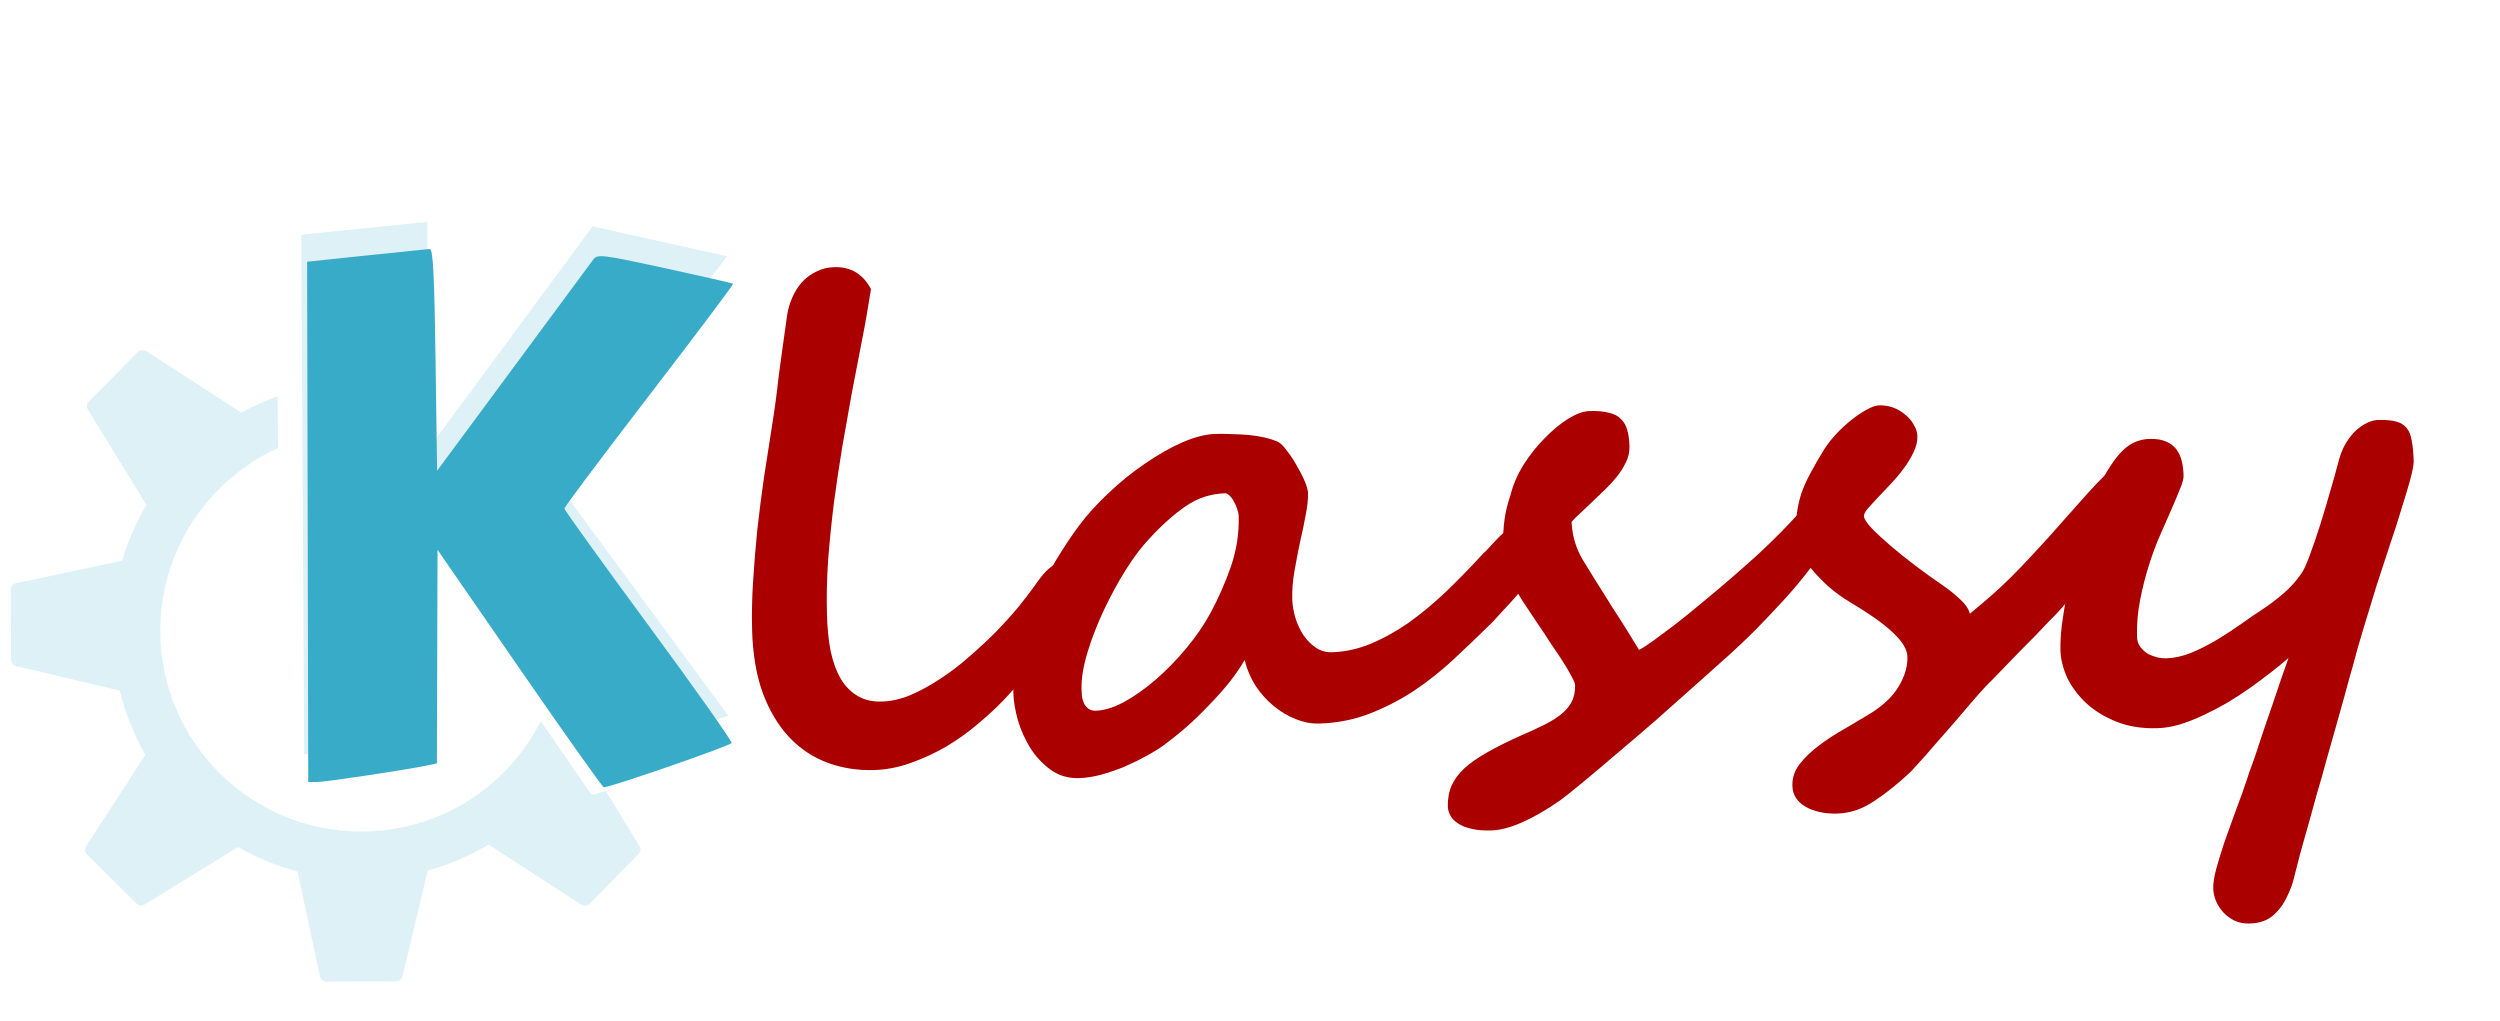 <svg width="312.82" height="127.77" version="1.1" viewBox="0 0 312.82 127.77" xmlns="http://www.w3.org/2000/svg">
 <defs>
  <filter id="filter51184" x="-.079" y="-.074" width="1.189" height="1.182" color-interpolation-filters="sRGB">
   <feFlood flood-color="rgb(0,0,0)" flood-opacity=".498" result="flood"/>
   <feComposite in="flood" in2="SourceGraphic" operator="in" result="composite1"/>
   <feGaussianBlur in="composite1" result="blur" stdDeviation="2.5"/>
   <feOffset dx="2.4" dy="2.7" result="offset"/>
   <feComposite in="SourceGraphic" in2="offset" result="composite2"/>
  </filter>
  <filter id="filter51196" x="-.029" y="-.069" width="1.069" height="1.169" color-interpolation-filters="sRGB">
   <feFlood flood-color="rgb(0,0,0)" flood-opacity=".498" result="flood"/>
   <feComposite in="flood" in2="SourceGraphic" operator="in" result="composite1"/>
   <feGaussianBlur in="composite1" result="blur" stdDeviation="2.5"/>
   <feOffset dx="2.4" dy="2.7" result="offset"/>
   <feComposite in="SourceGraphic" in2="offset" result="composite2"/>
  </filter>
 </defs>
 <filter id="d" x="-.051" y="-.028" width="1.102" height="1.056">
  <feGaussianBlur stdDeviation="2.97"/>
 </filter>
 <filter id="e" x="-.027" y="-.204" width="1.054" height="1.408">
  <feGaussianBlur stdDeviation="1.7"/>
 </filter>
 <path d="m17.772 43.818c-0.178 0.019-0.371 0.07-0.505 0.205l-6.173 6.242c-0.259 0.263-0.289 0.663-0.096 0.979l7.321 11.936c-1.276 2.172-2.309 4.501-3.031 6.967l-13.311 2.841c-0.37 0.079-0.639 0.433-0.636 0.813l0.049 8.771c2e-3 0.371 0.286 0.687 0.645 0.772l12.939 3.065c0.707 2.847 1.79 5.569 3.216 8.045l-7.425 11.445c-0.207 0.32-0.164 0.744 0.107 1.012l6.242 6.173c0.263 0.259 0.664 0.29 0.979 0.096l11.701-7.184c2.31 1.316 4.809 2.368 7.439 3.062l2.806 13.142c0.079 0.371 0.4 0.639 0.779 0.637l8.771-0.049c0.368-2e-3 0.687-0.251 0.772-0.612l3.165-13.243c2.704-0.746 5.252-1.844 7.607-3.248l11.614 7.526c0.32 0.206 0.743 0.164 1.012-0.107l6.139-6.242c0.261-0.263 0.323-0.664 0.129-0.979l-4.256-6.926-1.381 0.446c-0.199 0.063-0.421-0.026-0.541-0.2 0 0-2.686-3.904-6.191-8.973-4.112 8.158-12.559 13.768-22.324 13.823-13.876 0.078-25.196-11.117-25.275-24.993-0.057-10.207 5.997-19.008 14.716-22.99l-0.036-6.477c-1.588 0.566-3.121 1.246-4.577 2.05-3e-3 -2e-3 3e-3 -0.032-2.6e-4 -0.034l-11.885-7.693c-0.16-0.103-0.328-0.118-0.507-0.098zm35.706-16.056-15.78 1.606 0.364 65.043 15.606-2.449-0.155-27.731 21.19 30.65 16.434-5.321-21.69-29.467 21.536-28.021-16.822-3.752-20.693 28.017 9e-3 -28.576z" fill="#37abc8" fill-opacity=".166" stroke-width=".917"/>
 <path transform="rotate(30 230.93 -373.27)" d="m313.31 102.7-16.323-7.737 13.292 23.184-0.905 0.814c-1.918 1.724-9.982 8.153-10.901 8.691l-0.968 0.566-32.676-56.314 6.019-4.376c3.311-2.407 6.221-4.511 6.468-4.675 0.346-0.23 2.084 2.444 7.562 11.635l7.113 11.934 1.806-15.894c0.994-8.742 1.851-16.299 1.906-16.794 0.092-0.83 0.741-1.105 8.289-3.515 4.504-1.438 8.274-2.6 8.376-2.581 0.103 0.019-0.844 7.816-2.103 17.328-1.26 9.512-2.214 17.425-2.12 17.585 0.093 0.16 7.488 3.492 16.431 7.406 8.944 3.913 16.306 7.306 16.36 7.54 0.079 0.341-10.248 12.272-11.076 12.797-0.126 0.079-7.574-3.337-16.552-7.593z" fill="#37abc8" filter="url(#filter51184)" stroke-linecap="round" stroke-width="1.4" style="paint-order:stroke fill markers"/>
 <g transform="rotate(-1.574 -3878.1 -6097.6)" fill="#a00" filter="url(#filter51196)" aria-label="lassy">
  <path d="m-38.276 177.14q0 0.958-0.5 2.417-0.458 1.417-1.583 3.333-1.125 1.875-3 4.25-1.875 2.375-4.667 5.208-1.542 1.542-3.5 3.083-1.917 1.542-4.083 2.75-2.167 1.167-4.5 1.917-2.292 0.75-4.583 0.75-3.083 0-5.792-1.083-2.667-1.083-4.667-3.292-2-2.25-3.167-5.625-1.125-3.375-1.125-7.917 0-2.958 0.292-6.125 0.292-3.208 0.708-6.458 0.458-3.25 1-6.417 0.583-3.208 1.125-6.125 0.375-2 0.625-3.542t0.458-3.083q0.25-1.542 0.542-3.292 0.292-1.792 0.708-4.208 0.208-1.167 0.708-2.208 0.5-1.083 1.25-1.875 0.792-0.833 1.833-1.292 1.042-0.5 2.292-0.5 3.083 0 4.5 2.875l-0.458 2.375q-0.375 2-1 4.708-0.583 2.667-1.292 5.833-0.667 3.167-1.375 6.667-0.667 3.458-1.25 7.042-0.542 3.583-0.917 7.125-0.333 3.542-0.333 6.833 0 2.5 0.333 4.542 0.375 2.042 1.167 3.5 0.792 1.417 2.042 2.208 1.25 0.792 3 0.792t3.625-0.708q1.875-0.75 3.75-1.917 1.917-1.167 3.708-2.667 1.833-1.5 3.417-3 1.583-1.542 2.833-2.958 1.25-1.458 2.042-2.5 0.375-0.5 0.792-1.042 0.458-0.583 1-1.083 0.583-0.5 1.208-0.833 0.667-0.333 1.417-0.333 0.583 0 1 0.5 0.417 0.458 0.417 1.375z"/>
  <path d="m-18.192 170.31q0-0.375-0.167-0.875-0.125-0.5-0.375-0.917-0.208-0.458-0.5-0.75-0.292-0.333-0.542-0.333-2.75 0-5.042 1.5-2.25 1.458-4.708 4-1.375 1.375-2.958 3.708-1.542 2.333-2.875 4.958-1.333 2.625-2.208 5.25-0.875 2.625-0.875 4.625 0 0.5 0.042 1 0.083 0.458 0.25 0.833 0.208 0.375 0.542 0.625t0.875 0.25q1.583 0 3.583-1 2-1.042 4-2.667 2.042-1.667 3.917-3.792 1.917-2.167 3.208-4.417 1.583-2.75 2.708-5.75 1.125-3 1.125-6.25zm37.875 4.292q0 0.5-0.208 1.208-0.167 0.667-0.458 1.375-0.292 0.667-0.667 1.333-0.333 0.625-0.667 1.083-0.208 0.292-0.667 0.833-0.458 0.5-1.042 1.167-0.583 0.625-1.333 1.375-0.708 0.75-1.458 1.5-2.417 2.25-4.917 4.458-2.458 2.167-5.167 3.875-2.708 1.667-5.667 2.708-2.958 1.042-6.292 1.042-1.417 0-2.875-0.625-1.458-0.625-2.708-1.708-1.25-1.083-2.208-2.583-0.917-1.542-1.292-3.292-0.75 1.25-1.958 2.708-1.208 1.417-2.667 2.833-1.417 1.417-2.958 2.708-1.542 1.25-2.875 2.167-0.917 0.625-2.25 1.292-1.292 0.667-2.75 1.25-1.458 0.542-2.958 0.917-1.458 0.333-2.708 0.333-2 0-3.5-1.125-1.5-1.167-2.5-2.833-0.958-1.667-1.458-3.542-0.458-1.875-0.458-3.375 0-2.75 0.792-5.583 0.833-2.875 2.083-5.583 1.292-2.708 2.833-5.167 1.583-2.458 3.083-4.375 1.583-2 3.792-3.958 2.208-2 4.625-3.542 2.417-1.583 4.75-2.542 2.375-0.958 4.208-0.958 1 0 2.042 0.083 1.083 0.042 2.125 0.167 1.042 0.125 2 0.375t1.708 0.625q0.5 0.333 1.083 1.208 0.625 0.833 1.125 1.833 0.542 0.958 0.917 1.917t0.375 1.5q0 1.167-0.375 2.792-0.333 1.583-0.792 3.333-0.417 1.75-0.792 3.583-0.375 1.833-0.375 3.5 0 1.167 0.333 2.375t0.958 2.208q0.625 0.958 1.5 1.583t1.958 0.625q2.458 0 4.875-0.917 2.417-0.917 4.833-2.5 2.417-1.625 4.833-3.792 2.417-2.208 4.875-4.75 0.083 0 0.667-0.625 0.583-0.625 1.375-1.375 0.833-0.75 1.708-1.375 0.917-0.625 1.583-0.625 1.208 0 1.583 0.708 0.375 0.708 0.375 2.167z"/>
  <path d="m56.682 172.44q0 1.125-1 2.833-1 1.667-2.542 3.542-1.5 1.875-3.375 3.833-1.875 1.917-3.625 3.625-1.042 1-3.083 2.792-2.042 1.75-4.583 3.875-2.5 2.125-5.25 4.417-2.75 2.25-5.208 4.208-2.417 1.958-4.292 3.417-1.875 1.458-2.667 2-2.583 1.708-4.833 2.625-2.208 0.917-3.958 0.917-1.458 0-2.458-0.292-1-0.25-1.625-0.708-0.625-0.417-0.917-1-0.292-0.542-0.292-1.125 0-1.458 0.542-2.625 0.542-1.125 1.667-2.125 1.167-1 2.917-1.917 1.792-0.958 4.208-1.958 1.583-0.625 2.833-1.208 1.292-0.583 2.208-1.25 0.958-0.708 1.458-1.583 0.5-0.875 0.5-2.125 0-0.292-0.417-1.083-0.375-0.792-1-1.833t-1.417-2.25q-0.75-1.25-1.5-2.417-0.75-1.208-1.417-2.25t-1.042-1.75q-1.708-3.167-1.708-6.458 0-1.417 0.25-2.917 0.25-1.5 0.833-3.042 0.542-1.917 1.75-3.75 1.25-1.833 2.75-3.25 1.5-1.458 3-2.333 1.542-0.875 2.667-0.875 1.5 0 2.458 0.292 0.958 0.25 1.458 0.833 0.542 0.542 0.75 1.417 0.208 0.833 0.208 2.042 0 1-0.5 1.958t-1.208 1.792q-0.708 0.833-1.5 1.542-0.792 0.708-1.375 1.25-0.875 0.792-1.667 1.5-0.792 0.667-1.25 1.167 0.042 2.625 1.292 4.833 0.625 1.083 1.542 2.667 0.958 1.583 1.917 3.25 1 1.625 1.875 3.125 0.875 1.5 1.375 2.375 0.625-0.292 1.792-1.083 1.208-0.833 2.792-1.958 1.583-1.167 3.375-2.583 1.833-1.417 3.667-2.917 1.833-1.5 3.542-2.958 1.708-1.5 3.083-2.833 1.167-1.125 1.917-1.917 0.792-0.833 1.333-1.333 0.583-0.542 1-0.792 0.417-0.292 0.917-0.292 0.542 0 0.875 0.417 0.375 0.375 0.583 0.875 0.208 0.458 0.292 0.875 0.083 0.417 0.083 0.5z"/>
  <path d="m55.349 163.89q0.625-0.917 1.542-1.833 0.917-0.917 1.917-1.667 1-0.75 1.917-1.208 0.958-0.5 1.583-0.5 0.917 0 1.75 0.333t1.458 0.917q0.667 0.542 1.042 1.292 0.417 0.708 0.417 1.458 0 0.958-0.542 2-0.5 1-1.292 2-0.75 0.958-1.667 1.875-0.875 0.875-1.667 1.667-0.75 0.75-1.292 1.333-0.5 0.583-0.5 0.917 0 0.5 0.917 1.542 0.917 1 2.292 2.25 1.375 1.25 3.042 2.583 1.667 1.333 3.167 2.417 1.333 0.958 2.292 1.917 1 0.958 1.208 1.875 1.542-1.208 2.708-2.167t2.458-2.167q1.292-1.208 2.958-2.917 1.708-1.708 4.25-4.458 1.375-1.458 2.583-2.75 1.25-1.333 2.292-2.292 1.083-0.958 1.958-1.5 0.917-0.583 1.583-0.583 1.042 0 1.458 0.792 0.417 0.75 0.417 1.958 0 0.458-0.625 1.625-0.625 1.167-1.667 2.708-1 1.5-2.333 3.292-1.292 1.75-2.667 3.458-1.333 1.708-2.625 3.208-1.25 1.458-2.25 2.417-0.167 0.167-0.833 0.792-0.625 0.625-1.5 1.5-0.875 0.833-1.917 1.833-1 0.958-1.917 1.875-0.917 0.875-1.625 1.583-0.708 0.667-1 0.958-0.208 0.208-0.958 1-0.708 0.792-1.708 1.875-0.958 1.083-2.083 2.292-1.125 1.208-2.125 2.292-0.958 1.083-1.75 1.875-0.75 0.792-1 1.042-2.375 2.125-4.667 3.542-2.25 1.458-4.708 1.458-1.167 0-2.167-0.25t-1.75-0.708-1.167-1.125q-0.417-0.667-0.417-1.542 0-1.458 0.958-2.667 1-1.208 2.458-2.25 1.5-1.083 3.25-2 1.75-0.958 3.292-1.833 2.5-1.458 3.667-3.292 1.208-1.875 1.208-3.708 0-1.333-1.625-2.958-1.583-1.667-5.333-4.042-1.5-0.958-2.708-2.083-1.208-1.167-2.083-2.292-0.833-1.167-1.292-2.25-0.458-1.125-0.458-1.958 0-1.542 0.167-2.75 0.208-1.25 0.625-2.458 0.458-1.208 1.208-2.5 0.75-1.333 1.875-3.042z"/>
  <path d="m128.97 167.56q-0.042 0.708-0.5 2.25-0.458 1.5-1.167 3.542-0.667 2.042-1.583 4.5-0.875 2.417-1.792 5-0.875 2.583-1.75 5.208-0.875 2.583-1.542 4.917-0.042 0.125-0.375 1.167-0.292 1-0.792 2.625-0.5 1.583-1.125 3.625-0.625 2-1.292 4.125-0.625 2.125-1.292 4.125-0.625 2.042-1.125 3.667-0.5 1.625-0.833 2.667-0.333 1.083-0.375 1.208-0.333 1.125-0.75 2.625-0.375 1.5-1.083 2.792-0.667 1.333-1.792 2.25-1.125 0.917-2.958 0.917-1.042 0-1.875-0.417-0.792-0.417-1.375-1.083-0.542-0.625-0.875-1.458-0.292-0.792-0.292-1.583 0-0.917 0.458-2.458 0.458-1.5 1.125-3.333 0.708-1.792 1.5-3.833 0.833-2 1.542-3.958 0 0 0.292-0.833 0.333-0.792 0.833-2.125 0.5-1.333 1.083-3 0.625-1.667 1.25-3.333t1.167-3.167q0.583-1.5 0.958-2.5-0.958 0.792-2.208 1.708-1.25 0.917-2.667 1.875-1.375 0.917-2.917 1.792-1.542 0.833-3.083 1.5-1.5 0.667-3 1.083-1.458 0.375-2.792 0.375-2.875 0-5.083-0.958t-3.708-2.417q-1.5-1.5-2.292-3.25-0.75-1.792-0.75-3.458 0-1.25 0.25-3.083 0.292-1.833 0.75-3.917 0.5-2.125 1.167-4.375 0.667-2.292 1.417-4.417 0.75-2.125 1.542-3.917 0.833-1.833 1.667-3.042 1.292-1.875 2.458-2.625 1.208-0.75 2.583-0.75 1.292 0 2.083 0.375 0.833 0.375 1.292 1.042 0.458 0.667 0.625 1.5 0.167 0.833 0.167 1.792 0 0.583-0.5 1.667-0.458 1.083-1.167 2.583-0.625 1.292-1.458 3.083-0.833 1.75-1.542 3.833-0.708 2.042-1.208 4.292t-0.5 4.542q0 0.792 0.417 1.333 0.417 0.542 0.958 0.875 0.583 0.292 1.167 0.458 0.625 0.125 1 0.125 1.5 0 3.125-0.583 1.625-0.625 3.208-1.5 1.625-0.917 3.125-1.917 1.542-1.042 2.917-1.875 1.125-0.708 2.5-1.792 1.375-1.125 2.375-2.5 0.458-0.625 1.083-2.208 0.667-1.625 1.375-3.667t1.375-4.167q0.708-2.167 1.208-3.917 0.375-1.25 0.958-2.167 0.625-0.958 1.292-1.542 0.708-0.625 1.417-0.917 0.75-0.333 1.375-0.333 1.417 0 2.25 0.25 0.875 0.25 1.333 0.875 0.458 0.583 0.583 1.625 0.167 1 0.167 2.5z"/>
 </g>
</svg>

